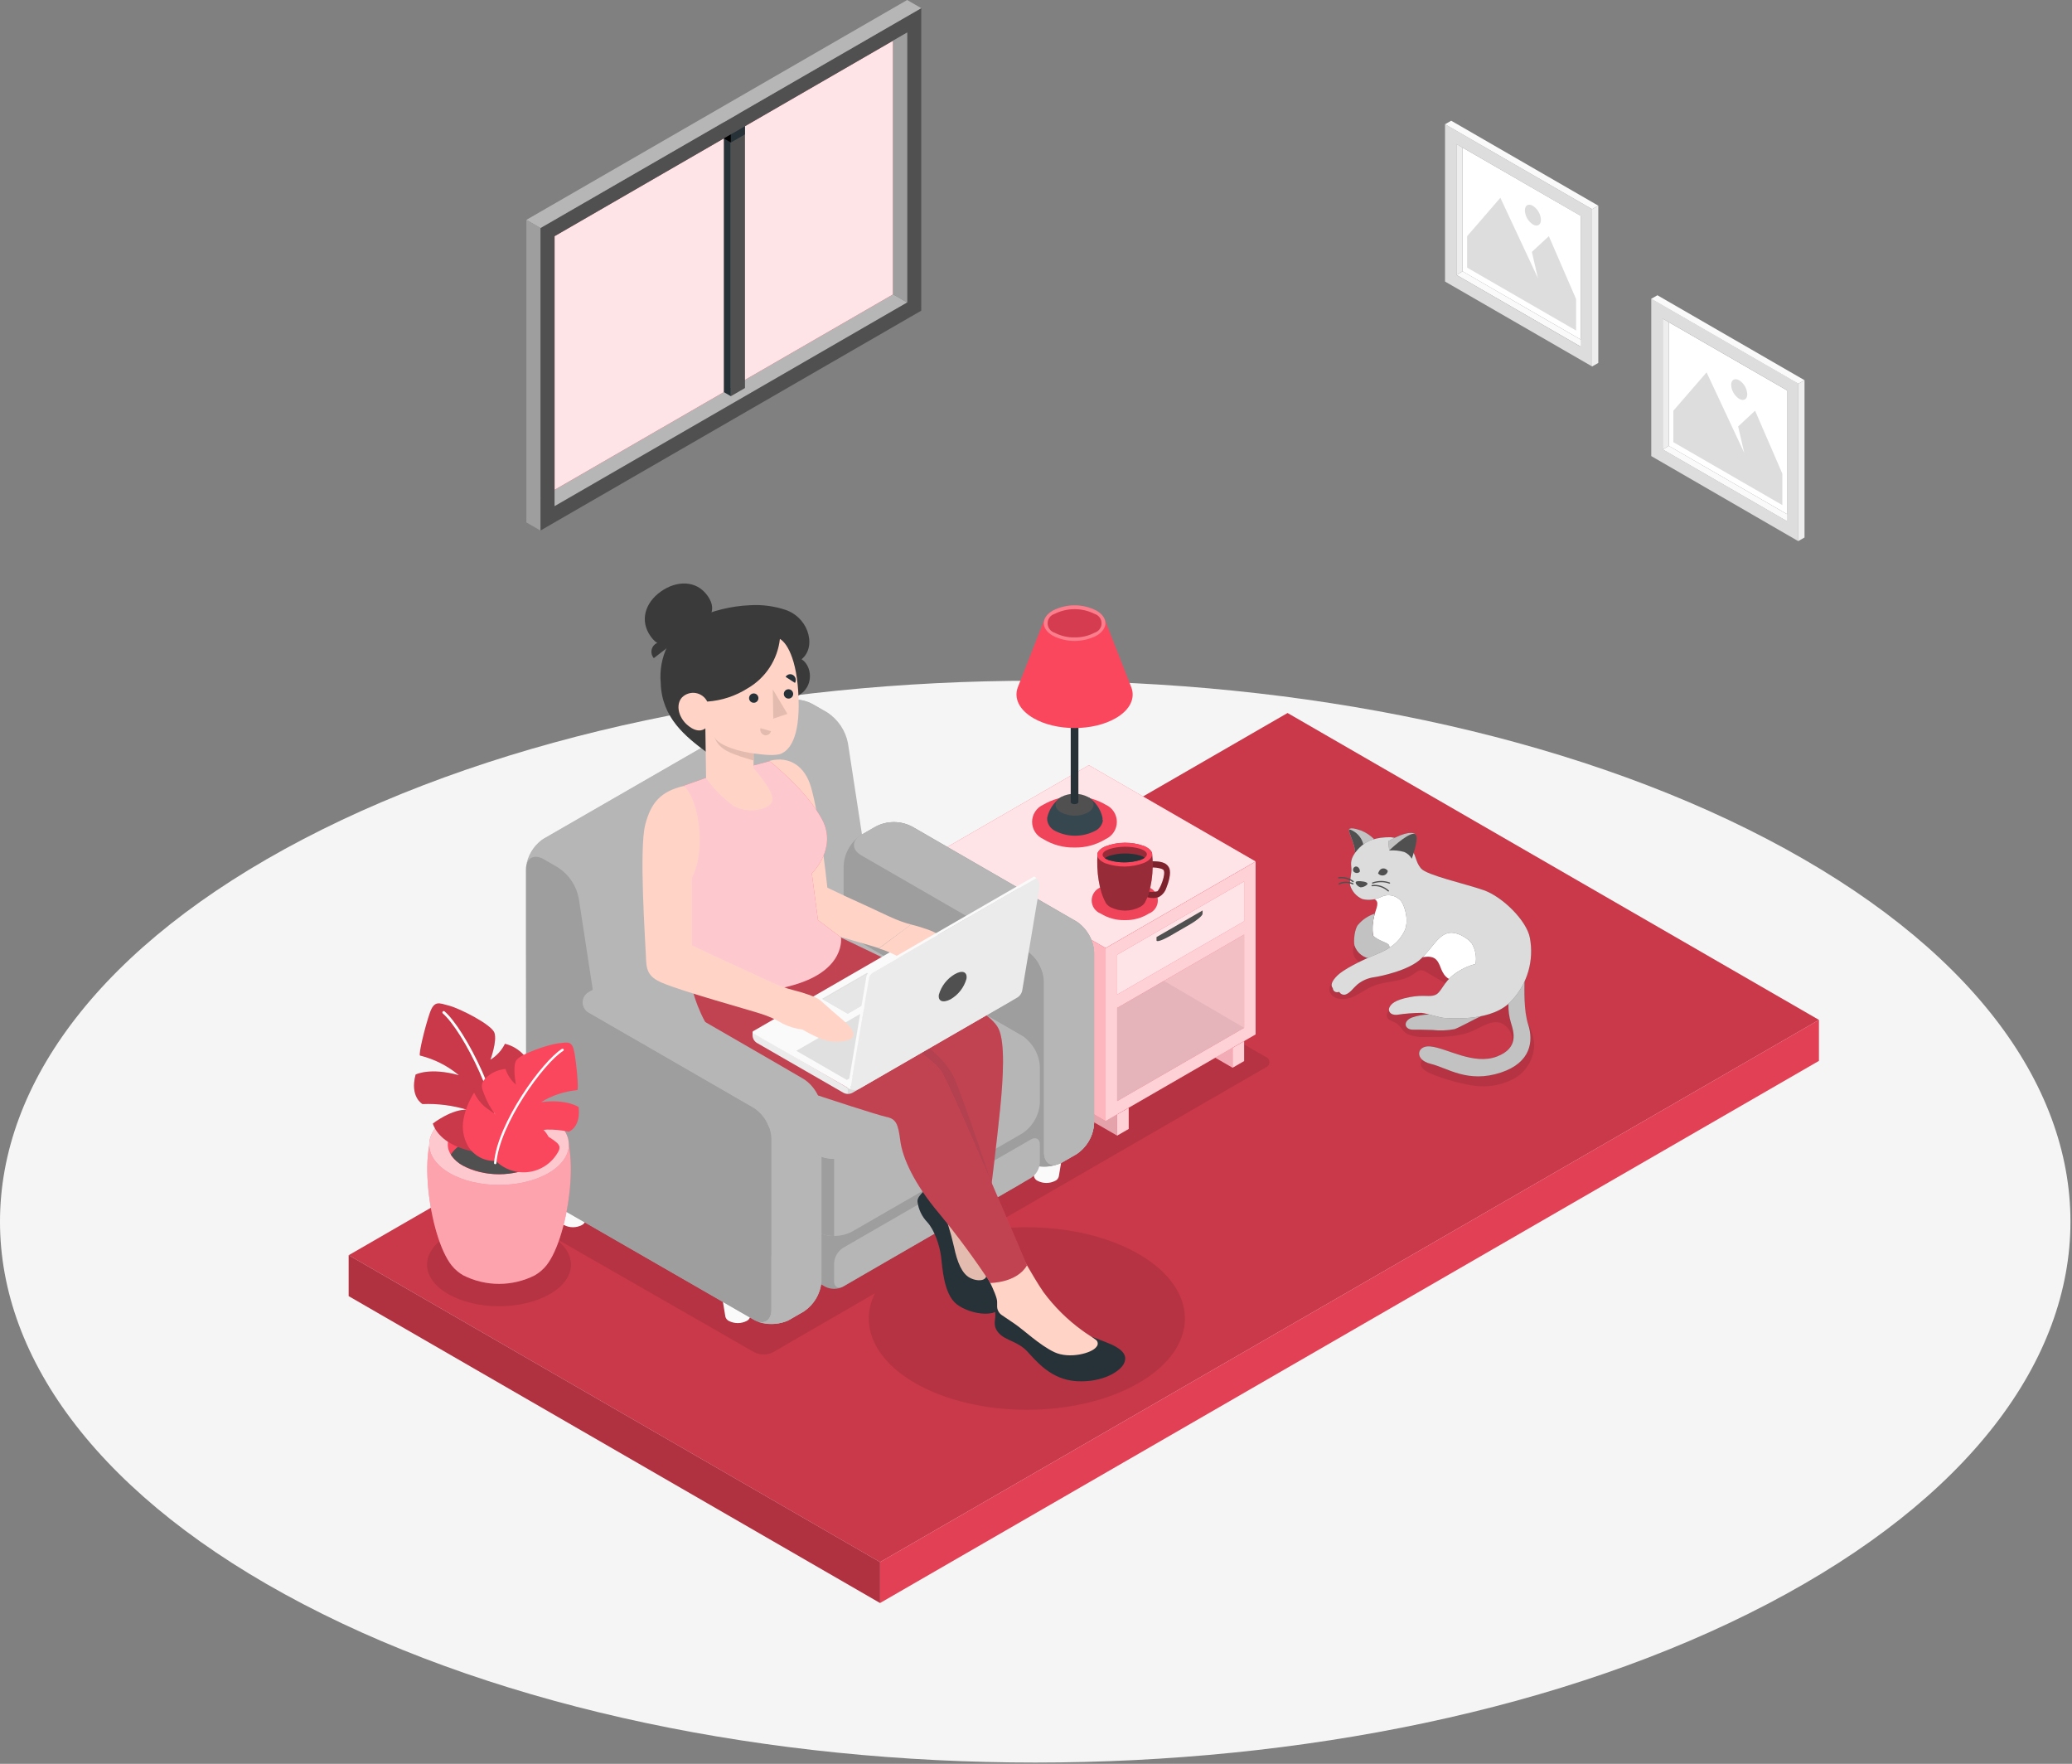 <svg width="618" height="526" viewBox="0 0 618 526" fill="none" xmlns="http://www.w3.org/2000/svg">
<rect x="0" y="0" width="618" height="526" fill="#808080" stroke="none"/>
<path d="M90.435 478.366C211.022 541.358 406.518 541.358 527.106 478.366C647.693 415.373 647.679 313.236 527.106 250.244C406.533 187.252 211.022 187.252 90.435 250.244C-30.152 313.236 -30.138 415.417 90.435 478.366Z" fill="#F5F5F5"/>
<path d="M542.52 304.147L262.492 465.829L104.014 374.315L384.027 212.632L542.52 304.147Z" fill="#FB475D"/>
<path opacity="0.2" d="M542.52 304.147L262.493 465.829L104 374.329L104.014 374.315L384.027 212.632L542.52 304.147Z" fill="black"/>
<path d="M262.493 478.027V465.829L542.52 304.146V316.359L262.493 478.027Z" fill="#FB475D"/>
<path opacity="0.1" d="M262.493 478.027V465.829L542.52 304.146V316.359L262.493 478.027Z" fill="black"/>
<path d="M262.493 465.829V478.027L104 386.513V374.314L262.493 465.829Z" fill="#FB475D"/>
<path opacity="0.3" d="M262.493 465.829V478.027L104 386.513V374.314L262.493 465.829Z" fill="black"/>
<path opacity="0.1" d="M133.671 368.383C125.278 373.223 125.278 381.057 133.671 385.897C142.064 390.737 155.633 390.737 164.013 385.897C172.392 381.057 172.406 373.223 164.013 368.383C155.619 363.543 142.05 363.543 133.671 368.383Z" fill="black"/>
<path opacity="0.1" d="M404.424 286.003C404.969 286.604 405.823 287.066 405.935 287.877C405.927 288.146 405.862 288.41 405.744 288.652C405.626 288.893 405.457 289.106 405.249 289.276C403.85 290.675 401.654 290.815 399.793 291.459C397.933 292.102 396.017 293.865 396.604 295.753C396.79 296.225 397.085 296.647 397.464 296.985C397.843 297.323 398.296 297.567 398.786 297.698C400.728 298.157 402.773 297.836 404.48 296.802C406.228 295.907 407.823 294.704 409.656 294.005C413.502 292.424 418.147 292.941 421.532 290.521C422.315 289.962 423.127 289.22 424.078 289.332C424.524 289.41 424.948 289.582 425.323 289.836L431.842 293.655C431.787 294.718 431.43 295.743 430.813 296.61C430.196 297.477 429.345 298.151 428.359 298.551C426.362 299.317 424.227 299.655 422.092 299.544C419.965 299.44 417.836 299.7 415.797 300.313C415.299 300.438 414.841 300.688 414.469 301.041C414.096 301.394 413.821 301.837 413.67 302.328C413.363 303.993 414.789 304.342 416.02 304.888C417.797 305.671 418.175 307.686 420.035 308.497C421.661 309.085 423.387 309.342 425.113 309.252C429.995 309.252 435.073 309.336 439.522 307.308C442.082 306.133 444.725 304.258 447.453 305C448.769 305.488 449.847 306.462 450.464 307.723C451.081 308.983 451.19 310.432 450.769 311.77C450.284 313.089 449.473 314.263 448.411 315.183C447.349 316.102 446.071 316.738 444.697 317.03C441.938 317.583 439.088 317.482 436.374 316.736C433.669 316.002 430.928 315.404 428.163 314.946C426.428 314.736 424.134 315.142 423.826 316.862C423.518 318.583 425.519 319.73 427.17 320.317C431.042 321.886 435.077 323.022 439.2 323.703C443.348 324.384 447.605 323.712 451.342 321.786C453.189 320.797 454.741 319.337 455.84 317.552C456.938 315.768 457.544 313.725 457.595 311.63C457.497 307.434 454.797 303.797 453.51 299.768C452.028 294.886 452.825 289.458 450.866 284.758C448.53 279.162 442.739 275.749 436.878 274.113C428.759 271.915 420.151 272.376 412.313 275.427C408.788 276.826 405.823 278.071 404.102 281.68C403.697 282.344 403.511 283.118 403.569 283.893C403.626 284.669 403.925 285.406 404.424 286.003Z" fill="black"/>
<path opacity="0.1" d="M377.495 315.17L289.814 264.81C288.963 264.382 288.021 264.166 287.069 264.18C286.116 264.195 285.181 264.44 284.344 264.894L142.694 352.842C142.364 352.966 142.08 353.188 141.88 353.478C141.68 353.768 141.572 354.112 141.572 354.464C141.572 354.817 141.68 355.161 141.88 355.451C142.08 355.74 142.364 355.962 142.694 356.087L225.004 403.271C225.858 403.703 226.802 403.927 227.76 403.927C228.717 403.927 229.661 403.703 230.515 403.271L260.955 385.673C256.395 394.864 260.381 405.188 272.929 412.434C291.339 423.065 321.191 423.065 339.6 412.434C358.009 401.802 358.009 384.568 339.6 373.951C327.01 366.69 309.132 364.396 293.185 367.04L377.467 318.345C377.799 318.235 378.088 318.023 378.294 317.74C378.5 317.457 378.612 317.117 378.615 316.767C378.618 316.418 378.512 316.076 378.311 315.789C378.111 315.503 377.825 315.286 377.495 315.17Z" fill="black"/>
<path d="M367.633 318.401L360.765 314.428L367.633 312.442V318.401Z" fill="#FB475D"/>
<path opacity="0.6" d="M367.633 318.401L360.765 314.428L367.633 312.442V318.401Z" fill="white"/>
<path opacity="0.05" d="M367.633 318.401L360.765 314.428L367.633 312.442V318.401Z" fill="black"/>
<path d="M367.633 318.401L371.074 316.415V310.456L367.633 312.442V318.401Z" fill="#FB475D"/>
<path opacity="0.75" d="M367.633 318.401L371.074 316.415V310.456L367.633 312.442V318.401Z" fill="white"/>
<path d="M333.207 332.32V338.643L283.477 309.952V303.629L333.207 332.32Z" fill="#FB475D"/>
<path opacity="0.6" d="M333.207 332.32V338.643L283.477 309.952V303.629L333.207 332.32Z" fill="white"/>
<path opacity="0.1" d="M333.207 332.32V338.643L283.477 309.952V303.629L333.207 332.32Z" fill="black"/>
<path d="M333.206 338.643L336.647 336.656V330.333L333.206 332.32V338.643Z" fill="#FB475D"/>
<path opacity="0.75" d="M333.206 338.643L336.647 336.656V330.333L333.206 332.32V338.643Z" fill="white"/>
<path d="M280.035 254.025L329.765 282.716V334.306L280.035 305.601V254.025Z" fill="#FB475D"/>
<path opacity="0.6" d="M280.035 254.025L329.765 282.716V334.306L280.035 305.601V254.025Z" fill="white"/>
<path d="M329.766 282.716L374.502 256.893V308.469L329.766 334.306V282.716Z" fill="#FB475D"/>
<path opacity="0.75" d="M329.766 282.716L374.502 256.893V308.469L329.766 334.306V282.716Z" fill="white"/>
<path d="M374.501 256.892L324.771 228.188L280.035 254.025L329.765 282.716L374.501 256.892Z" fill="#FB475D"/>
<path opacity="0.85" d="M374.501 256.892L324.771 228.188L280.035 254.025L329.765 282.716L374.501 256.892Z" fill="white"/>
<path d="M333.206 300.58L371.074 278.715V306.497L333.206 328.348V300.58Z" fill="#FB475D"/>
<path opacity="0.7" d="M333.206 300.58L371.074 278.715V306.497L333.206 328.348V300.58Z" fill="white"/>
<path opacity="0.1" d="M371.074 306.497L347.181 292.508L333.206 300.579V328.347L371.074 306.497Z" fill="black"/>
<path opacity="0.05" d="M371.074 306.497L347.182 292.508L371.074 278.715V306.497Z" fill="black"/>
<path d="M333.206 284.702L371.074 262.838V274.742L333.206 296.607V284.702Z" fill="#FB475D"/>
<path opacity="0.85" d="M333.206 284.702L371.074 262.838V274.742L333.206 296.607V284.702Z" fill="white"/>
<path d="M344.943 280.436C344.943 280.982 346.58 280.436 348.608 279.317L355.015 275.61C357.044 274.435 358.68 273.05 358.68 272.49V271.511L344.943 279.443V280.436Z" fill="#505050"/>
<path d="M320.476 252.738C317.181 252.809 313.935 251.925 311.132 250.192C310.151 249.748 309.319 249.032 308.735 248.127C308.151 247.223 307.841 246.169 307.841 245.093C307.841 244.016 308.151 242.963 308.735 242.058C309.319 241.154 310.151 240.437 311.132 239.994C313.964 238.327 317.19 237.448 320.476 237.448C323.762 237.448 326.989 238.327 329.821 239.994C330.802 240.437 331.634 241.154 332.218 242.058C332.801 242.963 333.112 244.016 333.112 245.093C333.112 246.169 332.801 247.223 332.218 248.127C331.634 249.032 330.802 249.748 329.821 250.192C327.016 251.923 323.771 252.807 320.476 252.738Z" fill="#FB475D"/>
<path opacity="0.05" d="M320.476 252.738C317.181 252.809 313.935 251.925 311.132 250.192C310.151 249.748 309.319 249.032 308.735 248.127C308.151 247.223 307.841 246.169 307.841 245.093C307.841 244.016 308.151 242.963 308.735 242.058C309.319 241.154 310.151 240.437 311.132 239.994C313.964 238.327 317.19 237.448 320.476 237.448C323.762 237.448 326.989 238.327 329.821 239.994C330.802 240.437 331.634 241.154 332.218 242.058C332.801 242.963 333.112 244.016 333.112 245.093C333.112 246.169 332.801 247.223 332.218 248.127C331.634 249.032 330.802 249.748 329.821 250.192C327.016 251.923 323.771 252.807 320.476 252.738Z" fill="black"/>
<path d="M335.474 274.393C332.943 274.446 330.45 273.766 328.297 272.434C327.506 272.13 326.825 271.593 326.345 270.893C325.864 270.194 325.607 269.366 325.607 268.518C325.607 267.669 325.864 266.841 326.345 266.142C326.825 265.443 327.506 264.905 328.297 264.601C330.472 263.319 332.95 262.643 335.474 262.643C337.998 262.643 340.476 263.319 342.65 264.601C343.442 264.905 344.122 265.443 344.603 266.142C345.083 266.841 345.34 267.669 345.34 268.518C345.34 269.366 345.083 270.194 344.603 270.893C344.122 271.593 343.442 272.13 342.65 272.434C340.498 273.77 338.005 274.45 335.474 274.393Z" fill="#FB475D"/>
<path opacity="0.05" d="M335.474 274.393C332.943 274.446 330.45 273.766 328.297 272.434C327.506 272.13 326.825 271.593 326.345 270.893C325.864 270.194 325.607 269.366 325.607 268.518C325.607 267.669 325.864 266.841 326.345 266.142C326.825 265.443 327.506 264.905 328.297 264.601C330.472 263.319 332.95 262.643 335.474 262.643C337.998 262.643 340.476 263.319 342.65 264.601C343.442 264.905 344.122 265.443 344.603 266.142C345.083 266.841 345.34 267.669 345.34 268.518C345.34 269.366 345.083 270.194 344.603 270.893C344.122 271.593 343.442 272.13 342.65 272.434C340.498 273.77 338.005 274.45 335.474 274.393Z" fill="black"/>
<path d="M328.827 244.484C328.854 244.261 328.854 244.036 328.827 243.813C328.283 241.371 326.84 239.224 324.784 237.798H316.391C314.336 239.224 312.893 241.371 312.348 243.813C312.321 244.036 312.321 244.261 312.348 244.484V244.596C312.457 245.29 312.734 245.946 313.157 246.507C313.579 247.068 314.132 247.517 314.768 247.814C316.594 248.738 318.611 249.22 320.658 249.22C322.704 249.22 324.721 248.738 326.547 247.814C327.188 247.523 327.745 247.076 328.168 246.514C328.591 245.952 328.866 245.293 328.967 244.596C328.925 244.554 328.878 244.516 328.827 244.484Z" fill="#37474F"/>
<path d="M316.503 237.658C314.293 238.945 314.293 241.016 316.503 242.289C317.743 242.917 319.114 243.244 320.504 243.244C321.894 243.244 323.265 242.917 324.505 242.289C326.715 241.016 326.715 238.945 324.505 237.658C323.265 237.03 321.894 236.703 320.504 236.703C319.114 236.703 317.743 237.03 316.503 237.658Z" fill="#505050"/>
<path d="M321.665 209.513H319.357V239.085C319.348 239.197 319.375 239.308 319.432 239.403C319.49 239.499 319.576 239.573 319.679 239.617C319.929 239.748 320.208 239.817 320.49 239.817C320.773 239.817 321.051 239.748 321.302 239.617C321.407 239.576 321.496 239.502 321.556 239.406C321.617 239.311 321.645 239.198 321.637 239.085L321.665 209.513Z" fill="#263238"/>
<path d="M337.473 205.079L329.485 184.683H311.524L303.536 205.065C302.403 208.254 303.97 211.695 308.25 214.171C315.021 218.088 326.002 218.088 332.773 214.171C337.053 211.709 338.62 208.268 337.473 205.079Z" fill="#FB475D"/>
<path d="M314.014 189.579C316.027 190.6 318.254 191.132 320.512 191.132C322.769 191.132 324.996 190.6 327.009 189.579C330.604 187.508 330.604 184.151 327.009 182.081C324.997 181.053 322.771 180.517 320.512 180.517C318.252 180.517 316.026 181.053 314.014 182.081C310.419 184.151 310.419 187.48 314.014 189.579Z" fill="#FB475D"/>
<path opacity="0.3" d="M314.014 189.579C316.027 190.6 318.254 191.132 320.512 191.132C322.769 191.132 324.996 190.6 327.009 189.579C330.604 187.508 330.604 184.151 327.009 182.081C324.997 181.053 322.771 180.517 320.512 180.517C318.252 180.517 316.026 181.053 314.014 182.081C310.419 184.151 310.419 187.48 314.014 189.579Z" fill="white"/>
<path d="M320.505 190.068C318.431 190.12 316.38 189.638 314.546 188.67C313.945 188.487 313.42 188.117 313.046 187.613C312.672 187.11 312.471 186.499 312.471 185.872C312.471 185.245 312.672 184.634 313.046 184.13C313.42 183.626 313.945 183.256 314.546 183.074C316.397 182.145 318.44 181.661 320.512 181.661C322.583 181.661 324.626 182.145 326.478 183.074C327.078 183.256 327.604 183.626 327.978 184.13C328.351 184.634 328.553 185.245 328.553 185.872C328.553 186.499 328.351 187.11 327.978 187.613C327.604 188.117 327.078 188.487 326.478 188.67C324.639 189.638 322.583 190.12 320.505 190.068Z" fill="#FB475D"/>
<path opacity="0.15" d="M320.505 190.068C318.431 190.12 316.38 189.638 314.546 188.67C313.945 188.487 313.42 188.117 313.046 187.613C312.672 187.11 312.471 186.499 312.471 185.872C312.471 185.245 312.672 184.634 313.046 184.13C313.42 183.626 313.945 183.256 314.546 183.074C316.397 182.145 318.44 181.661 320.512 181.661C322.583 181.661 324.626 182.145 326.478 183.074C327.078 183.256 327.604 183.626 327.978 184.13C328.351 184.634 328.553 185.245 328.553 185.872C328.553 186.499 328.351 187.11 327.978 187.613C327.604 188.117 327.078 188.487 326.478 188.67C324.639 189.638 322.583 190.12 320.505 190.068Z" fill="black"/>
<path d="M343.627 267.79C344.292 267.832 344.959 267.737 345.586 267.51C346.693 266.918 347.523 265.913 347.894 264.713C348.467 263.314 349.391 260.418 348.733 258.893C347.908 256.963 345.572 256.893 344.019 256.837H343.473L343.389 258.683C343.571 258.683 343.865 258.683 344.075 258.683C344.942 258.683 346.873 259.019 347.083 259.509C347.81 260.712 345.949 265.314 345.152 265.818C344.16 266.024 343.136 266.024 342.144 265.818L341.543 267.356C342.212 267.604 342.915 267.751 343.627 267.79Z" fill="#FB475D"/>
<path opacity="0.5" d="M343.627 267.79C344.292 267.832 344.959 267.737 345.586 267.51C346.693 266.918 347.523 265.913 347.894 264.713C348.467 263.314 349.391 260.418 348.733 258.893C347.908 256.963 345.572 256.893 344.019 256.837H343.473L343.389 258.683C343.571 258.683 343.865 258.683 344.075 258.683C344.942 258.683 346.873 259.019 347.083 259.509C347.81 260.712 345.949 265.314 345.152 265.818C344.16 266.024 343.136 266.024 342.144 265.818L341.543 267.356C342.212 267.604 342.915 267.751 343.627 267.79Z" fill="black"/>
<path d="M327.318 254.626C327.5 253.843 328.269 253.06 329.654 252.444C333.382 251.023 337.496 250.983 341.251 252.332C342.649 252.92 343.433 253.731 343.629 254.459C344.23 259.62 343.377 265.65 341.558 268.979V269.049C341.192 269.64 340.676 270.122 340.061 270.448C338.707 271.159 337.203 271.539 335.674 271.556C334.144 271.573 332.632 271.227 331.263 270.546C330.636 270.227 330.109 269.743 329.738 269.147V269.077C327.863 265.775 326.94 259.774 327.36 254.598L327.318 254.626Z" fill="#FB475D"/>
<path opacity="0.4" d="M327.318 254.626C327.5 253.843 328.269 253.06 329.654 252.444C333.382 251.023 337.496 250.983 341.251 252.332C342.649 252.92 343.433 253.731 343.629 254.459C344.23 259.62 343.377 265.65 341.558 268.979V269.049C341.192 269.64 340.676 270.122 340.061 270.448C338.707 271.159 337.203 271.539 335.674 271.556C334.144 271.573 332.632 271.227 331.263 270.546C330.636 270.227 330.109 269.743 329.738 269.147V269.077C327.863 265.775 326.94 259.774 327.36 254.598L327.318 254.626Z" fill="black"/>
<path d="M329.653 252.388C326.464 253.787 326.492 256.068 329.653 257.424C333.408 258.773 337.522 258.734 341.25 257.313C344.439 255.914 344.411 253.634 341.25 252.277C337.495 250.928 333.381 250.967 329.653 252.388Z" fill="#FB475D"/>
<path opacity="0.4" d="M330.787 253.228C328.213 254.165 328.227 255.634 330.787 256.515C333.849 257.393 337.101 257.358 340.145 256.417C342.719 255.48 342.705 254.011 340.145 253.13C337.083 252.25 333.83 252.284 330.787 253.228Z" fill="black"/>
<path d="M330.801 255.242C330.341 255.401 329.908 255.628 329.514 255.913C329.915 256.183 330.353 256.395 330.815 256.543C333.877 257.42 337.129 257.386 340.173 256.445C340.633 256.292 341.067 256.071 341.46 255.787C341.064 255.504 340.625 255.286 340.159 255.144C337.096 254.266 333.844 254.3 330.801 255.242Z" fill="#263238"/>
<path d="M225.535 381.924H214.582L216.345 392.612C216.412 392.896 216.543 393.162 216.727 393.39C216.911 393.617 217.144 393.801 217.408 393.927C218.228 394.341 219.133 394.557 220.052 394.557C220.97 394.557 221.876 394.341 222.696 393.927C222.96 393.801 223.192 393.617 223.376 393.39C223.56 393.162 223.691 392.896 223.759 392.612L225.535 381.924Z" fill="#FAFAFA"/>
<path d="M176.379 353.346H165.439L167.188 364.019C167.254 364.305 167.384 364.571 167.568 364.799C167.752 365.027 167.986 365.21 168.251 365.334C169.069 365.755 169.975 365.975 170.895 365.975C171.815 365.975 172.721 365.755 173.539 365.334C173.804 365.21 174.038 365.027 174.222 364.799C174.406 364.571 174.536 364.305 174.602 364.019L176.379 353.346Z" fill="#FAFAFA"/>
<path d="M317.596 340.141H306.643L308.391 350.814C308.457 351.1 308.587 351.366 308.771 351.594C308.955 351.822 309.189 352.005 309.454 352.129C310.272 352.55 311.179 352.769 312.098 352.769C313.018 352.769 313.924 352.55 314.742 352.129C315.009 352.008 315.245 351.825 315.429 351.597C315.614 351.369 315.742 351.101 315.805 350.814L317.596 340.141Z" fill="#FAFAFA"/>
<path d="M261.905 307.784H250.952L252.701 318.458C252.77 318.743 252.901 319.01 253.085 319.24C253.269 319.469 253.5 319.656 253.764 319.787C254.586 320.2 255.494 320.415 256.415 320.415C257.335 320.415 258.243 320.2 259.066 319.787C259.329 319.656 259.561 319.469 259.744 319.24C259.928 319.01 260.059 318.743 260.129 318.458L261.905 307.784Z" fill="#FAFAFA"/>
<path d="M326.325 284.004V334.993C326.221 336.834 325.687 338.626 324.766 340.224C323.846 341.822 322.564 343.183 321.023 344.197L316.687 346.687H316.617C314.562 347.696 312.259 348.09 309.986 347.821L245.008 382.205C244.849 383.975 244.295 385.686 243.387 387.214C242.479 388.741 241.241 390.046 239.762 391.032L235.454 393.522L235.048 393.732L234.824 393.844C232.206 394.927 229.291 395.061 226.585 394.221C226.269 394.128 225.96 394.011 225.662 393.872H225.508L224.892 393.55L162.363 357.543C160.817 356.536 159.53 355.18 158.606 353.583C157.682 351.986 157.148 350.194 157.047 348.352L156.963 283.794V259.3C157.068 257.458 157.603 255.668 158.526 254.071C159.45 252.475 160.735 251.118 162.279 250.109L232.222 209.807C233.816 209.006 235.581 208.603 237.365 208.635C239.149 208.667 240.898 209.131 242.462 209.989L246.785 212.479C248.365 213.514 249.722 214.856 250.775 216.425C251.827 217.994 252.554 219.759 252.912 221.614L257.108 248.948L260.955 246.724C262.711 245.707 264.704 245.171 266.733 245.171C268.762 245.171 270.755 245.707 272.51 246.724L321.191 274.827C322.699 275.854 323.948 277.218 324.839 278.811C325.73 280.403 326.239 282.181 326.325 284.004Z" fill="#B6B6B6"/>
<path d="M246.644 212.479L242.321 209.989C240.758 209.128 239.008 208.661 237.224 208.63C235.439 208.598 233.674 209.002 232.081 209.807L162.137 250.109C161.83 250.291 161.494 250.529 161.592 250.459C159.035 252.381 157.345 255.238 156.892 258.404C157.283 255.705 159.494 254.725 162.137 256.236L166.46 258.74C168.105 259.575 169.924 260.009 171.769 260.009C173.613 260.009 175.432 259.575 177.077 258.74L246.63 218.606C249.553 216.858 249.553 214.172 246.644 212.479Z" fill="#B6B6B6"/>
<path d="M326.325 284.003V334.992C326.221 336.833 325.687 338.625 324.766 340.223C323.846 341.822 322.564 343.182 321.023 344.197L316.687 346.687H316.617C314.699 347.656 312.546 348.063 310.406 347.862C308.889 347.774 307.41 347.359 306.069 346.645L256.941 318.261C255.396 317.254 254.109 315.897 253.186 314.301C252.262 312.704 251.728 310.912 251.625 309.071V258.138C251.725 256.295 252.259 254.503 253.183 252.906C254.106 251.309 255.394 249.953 256.941 248.947L260.788 246.723C262.543 245.706 264.536 245.17 266.565 245.17C268.594 245.17 270.587 245.706 272.342 246.723L321.023 274.826C322.563 275.835 323.844 277.191 324.765 278.785C325.685 280.378 326.22 282.165 326.325 284.003Z" fill="#9E9E9E"/>
<path d="M260.745 246.723L256.884 248.947C253.975 250.626 253.975 253.382 256.884 255.074L306.069 283.443C307.614 284.454 308.901 285.813 309.824 287.412C310.747 289.011 311.282 290.805 311.385 292.648V343.637C311.385 347.008 313.777 348.379 316.686 346.701L321.009 344.211C322.553 343.199 323.838 341.839 324.761 340.24C325.684 338.642 326.22 336.849 326.325 335.006V284.003C326.222 282.161 325.687 280.37 324.764 278.773C323.84 277.176 322.554 275.82 321.009 274.812L272.342 246.709C270.58 245.686 268.579 245.149 266.542 245.151C264.505 245.154 262.505 245.696 260.745 246.723Z" fill="#B6B6B6"/>
<path d="M311.384 292.648V343.637C311.384 347.009 313.776 348.38 316.686 346.701L321.008 344.211C322.552 343.199 323.838 341.839 324.761 340.241C325.684 338.642 326.219 336.849 326.324 335.006V284.003C326.258 282.154 325.718 280.353 324.757 278.771L309.817 287.403C310.78 288.988 311.32 290.794 311.384 292.648Z" fill="#B6B6B6"/>
<path d="M309.174 347.918C308.668 348.98 308.013 349.965 307.23 350.842C305.725 352.221 304.046 353.397 302.236 354.339C283.575 365.124 270.062 372.86 251.429 383.716C250.606 384.129 249.698 384.344 248.778 384.344C247.857 384.344 246.949 384.129 246.127 383.716L228.865 373.742L194.326 353.738C192.721 352.892 191.377 351.625 190.44 350.072C189.502 348.519 189.007 346.739 189.007 344.925C189.007 343.111 189.502 341.331 190.44 339.778C191.377 338.225 192.721 336.957 194.326 336.112L213.911 324.795L228.865 316.178L245.092 306.819C246.739 305.991 248.557 305.56 250.4 305.56C252.244 305.56 254.062 305.991 255.709 306.819L304.852 335.202C306.364 336.153 307.632 337.446 308.553 338.977C309.474 340.508 310.022 342.234 310.153 344.015C310.114 345.372 309.78 346.704 309.174 347.918Z" fill="#9E9E9E"/>
<path d="M251.428 372.133L307.495 339.777C308.964 338.937 310.153 339.623 310.153 341.315V346.687C310.102 347.609 309.835 348.506 309.373 349.305C308.911 350.105 308.268 350.784 307.495 351.289L251.428 383.631C250.029 384.471 248.771 383.785 248.771 382.093V376.721C248.822 375.801 249.089 374.906 249.551 374.109C250.013 373.312 250.656 372.635 251.428 372.133Z" fill="#B6B6B6"/>
<path d="M245.092 280.534L194.326 309.812C192.78 310.818 191.492 312.174 190.568 313.771C189.645 315.368 189.111 317.161 189.011 319.003V329.746C189.111 331.589 189.645 333.381 190.568 334.978C191.492 336.575 192.78 337.931 194.326 338.937L243.469 367.306C245.114 368.141 246.933 368.576 248.778 368.576C250.623 368.576 252.441 368.141 254.087 367.306L304.852 338.028C306.395 337.02 307.679 335.662 308.6 334.066C309.522 332.469 310.054 330.678 310.154 328.837V318.094C310.054 316.253 309.522 314.462 308.6 312.865C307.679 311.268 306.395 309.911 304.852 308.903L255.709 280.534C254.064 279.699 252.245 279.265 250.4 279.265C248.556 279.265 246.737 279.699 245.092 280.534Z" fill="#B6B6B6"/>
<path d="M248.785 345.554V368.565C246.933 368.605 245.102 368.166 243.469 367.292L194.326 338.937C192.78 337.932 191.492 336.575 190.568 334.978C189.645 333.381 189.111 331.589 189.011 329.747V318.975C189.111 317.242 189.59 315.552 190.414 314.025C191.238 312.497 192.387 311.169 193.781 310.134C191.403 311.827 191.585 314.331 194.326 315.912L243.469 344.281C245.102 345.155 246.933 345.593 248.785 345.554Z" fill="#9E9E9E"/>
<path d="M254.086 344.309L304.852 315.03C307.775 313.338 307.775 310.596 304.852 308.903L255.709 280.534C254.064 279.699 252.245 279.265 250.4 279.265C248.556 279.265 246.737 279.699 245.092 280.534L194.326 309.812C191.389 311.505 191.389 314.247 194.326 315.939L243.469 344.309C245.114 345.143 246.933 345.578 248.778 345.578C250.622 345.578 252.441 345.143 254.086 344.309Z" fill="#B6B6B6"/>
<path d="M275.293 355.458C274.482 356.311 273.545 357.291 273.657 358.368C273.949 360.649 274.964 362.776 276.552 364.439C278.79 366.873 280.259 371.503 280.679 374.637C281.099 377.77 281.378 385.828 285.365 388.947C289.352 392.067 299.018 393.689 299.018 387.842C299.018 381.995 287.478 359.543 287.478 359.543L275.293 355.458Z" fill="#263238"/>
<path d="M280.638 359.221C282.266 363.309 283.571 367.518 284.541 371.811C285.534 376.511 286.919 379.812 289.311 381.071C291.703 382.33 295.27 382.106 293.927 378.917C292.584 375.727 287.478 359.542 287.478 359.542L280.638 359.221Z" fill="url(#paint0_linear)"/>
<path d="M250.757 279.583C250.757 279.583 268.746 288.06 277.993 293.026C287.239 297.992 296.024 302.818 297.857 306.833C299.801 311.03 299.256 321.13 298.29 330.824C297.325 340.518 295.157 357.906 295.157 357.906L268.089 317.339L240.895 299.391L250.757 279.583Z" fill="#FB475D"/>
<path opacity="0.3" d="M250.757 279.583C250.757 279.583 268.746 288.06 277.993 293.026C287.239 297.992 296.024 302.818 297.857 306.833C299.801 311.03 299.256 321.13 298.29 330.824C297.325 340.518 295.157 357.906 295.157 357.906L268.089 317.339L240.895 299.391L250.757 279.583Z" fill="#3A3A3A"/>
<path opacity="0.1" d="M284.861 322.025C282.189 315.814 276.356 311.673 270.872 308.302C266.536 305.616 255.722 299.321 251.47 296.859C252.323 294.734 252.796 292.475 252.869 290.187C252.869 290.187 251.554 293.236 249.973 296.006L248.84 297.866L276.705 318.654L295.772 352.828C295.772 352.828 287.533 328.236 284.861 322.025Z" fill="#3A3A3A"/>
<path d="M297.465 388.275C296.682 388.793 296.794 390.737 296.878 392.15C296.962 393.563 295.927 395.424 297.983 397.62C300.039 399.816 303.578 399.998 306.376 402.992C309.174 405.985 313.51 411.483 321.232 411.888C328.954 412.294 334.27 408.909 335.305 406.461C336.34 404.013 334.759 402.096 329.542 400.124C323.946 398.04 322.435 397.41 322.435 397.41L297.465 388.275Z" fill="#263238"/>
<path d="M303.06 371.629C303.06 371.629 308.278 381.043 311.201 385.282C314.447 389.676 318.349 393.545 322.77 396.753C323.749 397.508 325.904 398.823 326.701 399.439C326.891 399.545 327.054 399.694 327.177 399.874C327.299 400.054 327.378 400.261 327.406 400.477C327.435 400.693 327.412 400.913 327.341 401.119C327.27 401.324 327.151 401.511 326.995 401.663C325.708 403.537 318.951 405.314 314.517 403.243C310.082 401.173 305.214 396.473 302.445 394.64C301.046 393.717 299.759 392.836 298.807 392.178C298.351 391.874 297.981 391.456 297.736 390.966C297.49 390.475 297.378 389.928 297.409 389.381C297.409 389.059 297.409 388.695 297.409 388.262C297.479 385.953 292.694 377.49 292.694 377.49L303.06 371.629Z" fill="url(#paint1_linear)"/>
<path d="M205.587 290.186C206.486 296.874 208.965 303.252 212.819 308.791C217.17 315.674 226.136 320.696 237.803 324.613C247.469 327.858 261.668 332.488 264.48 333.09C267.291 333.691 267.893 335.202 268.536 340.196C269.18 345.19 272.551 352.884 280.091 361.823C285.562 368.466 290.675 375.395 295.409 382.582C295.409 382.582 303.284 382.582 306.306 377.336C306.306 377.336 284.372 325.578 280.86 319.619C277.349 313.659 248.882 297.866 248.882 297.866C248.882 297.866 249.358 287.165 249.749 279.359L205.587 290.186Z" fill="#FB475D"/>
<path opacity="0.3" d="M205.587 290.186C206.486 296.874 208.965 303.252 212.819 308.791C217.17 315.674 226.136 320.696 237.803 324.613C247.469 327.858 261.668 332.488 264.48 333.09C267.291 333.691 267.893 335.202 268.536 340.196C269.18 345.19 272.551 352.884 280.091 361.823C285.562 368.466 290.675 375.395 295.409 382.582C295.409 382.582 303.284 382.582 306.306 377.336C306.306 377.336 284.372 325.578 280.86 319.619C277.349 313.659 248.882 297.866 248.882 297.866C248.882 297.866 249.358 287.165 249.749 279.359L205.587 290.186Z" fill="#3A3A3A"/>
<path d="M271.754 275.694C267.642 274.715 263.207 272.295 258.801 270.308C254.394 268.322 250.044 266.308 246.77 264.713C246.239 259.803 244.336 243.212 241.888 234.721C240.168 228.72 235.635 225.293 229.536 226.887C229.536 226.887 233.733 264.769 236.391 272.099C236.796 273.26 237.79 275.372 242.07 276.757C250.17 279.345 259.976 282.017 262.186 282.758" fill="url(#paint2_linear)"/>
<path d="M213.393 230.971L203.923 234.315C203.923 234.315 208.119 243.296 207.266 250.947C206.385 259.229 205.587 260.012 203.069 262.138C203.162 273.103 204.258 284.037 206.343 294.802C206.343 294.802 218.611 298.873 236.6 293.767C252.394 289.277 250.827 279.527 250.827 279.527L243.959 274.351L242.14 260.446C242.14 260.446 249.82 253.102 245.218 244.401C240.615 235.7 229.536 226.971 229.536 226.971L226.207 227.894L213.393 230.971Z" fill="#FB475D"/>
<path opacity="0.7" d="M213.393 230.971L203.923 234.315C203.923 234.315 208.119 243.296 207.266 250.947C206.385 259.229 205.587 260.012 203.069 262.138C203.162 273.103 204.258 284.037 206.343 294.802C206.343 294.802 218.611 298.873 236.6 293.767C252.394 289.277 250.827 279.527 250.827 279.527L243.959 274.351L242.14 260.446C242.14 260.446 249.82 253.102 245.218 244.401C240.615 235.7 229.536 226.971 229.536 226.971L226.207 227.894L213.393 230.971Z" fill="white"/>
<path d="M222.389 220.872C222 221.154 221.588 221.402 221.158 221.613C219.395 222.551 212.079 225.32 210.512 224.159C204.595 219.697 197.349 214.087 197.069 203.652C196.726 199.903 197.407 196.132 199.041 192.741C199.966 190.999 201.113 189.386 202.455 187.942C203.869 186.448 205.573 185.258 207.463 184.445C212.552 182.081 218.055 180.736 223.662 180.486C227.281 180.26 230.91 180.735 234.349 181.885C235.807 182.386 237.138 183.201 238.247 184.271C239.356 185.342 240.218 186.643 240.77 188.082C241.903 191.132 241.595 194.517 239.077 196.601C241.721 198.238 242.714 203.008 239.805 206.128C238.084 207.96 232.81 210.045 232.81 210.045C229.803 212.842 228.376 215.556 225.368 218.326C224.437 219.244 223.441 220.095 222.389 220.872Z" fill="#3A3A3A"/>
<path d="M211.057 177.689C214.4 182.375 211.057 185.704 206.357 189.048C201.657 192.391 197.418 194.475 194.075 189.789C190.731 185.103 192.396 179.759 197.082 176.416C201.769 173.072 207.714 172.933 211.057 177.689Z" fill="#3A3A3A"/>
<path d="M199.741 192.614L194.998 196.266C194.739 195.968 194.543 195.62 194.424 195.243C194.304 194.867 194.262 194.47 194.301 194.077C194.341 193.683 194.46 193.303 194.652 192.957C194.844 192.612 195.105 192.31 195.418 192.069C196.069 191.581 196.883 191.366 197.69 191.468C198.496 191.569 199.232 191.981 199.741 192.614Z" fill="#3A3A3A"/>
<path d="M232.614 190.53C235.048 191.929 238.209 197.818 238.209 210.436C238.209 221.138 234.866 223.866 233.145 224.677C231.425 225.488 228.054 225.111 224.752 224.677V229.097C224.752 229.097 230.641 235.532 230.432 238.484C230.222 241.435 222.906 242.96 218.611 240.204C215.503 237.941 212.794 235.176 210.596 232.021L210.386 217.179C210.386 217.179 208.511 219.095 205.182 216.34C202.384 214.059 201.419 210.129 203.447 207.946C203.978 207.428 204.623 207.042 205.331 206.82C206.039 206.599 206.789 206.548 207.521 206.673C208.252 206.797 208.943 207.092 209.539 207.535C210.134 207.977 210.616 208.555 210.945 209.219C215.222 208.929 219.357 207.573 222.976 205.274C225.627 203.746 227.881 201.615 229.556 199.054C231.23 196.492 232.278 193.572 232.614 190.53Z" fill="url(#paint3_linear)"/>
<path d="M226.207 208.086C226.231 208.444 226.116 208.798 225.887 209.074C225.658 209.35 225.332 209.527 224.976 209.569C224.698 209.602 224.417 209.551 224.168 209.423C223.92 209.294 223.716 209.094 223.582 208.848C223.448 208.603 223.392 208.322 223.419 208.044C223.446 207.766 223.556 207.502 223.735 207.287C223.913 207.071 224.152 206.915 224.421 206.837C224.69 206.759 224.976 206.763 225.242 206.849C225.508 206.935 225.742 207.099 225.914 207.32C226.086 207.54 226.188 207.807 226.207 208.086Z" fill="#263238"/>
<path d="M226.809 217.137L229.956 218.046C229.906 218.257 229.814 218.456 229.685 218.63C229.556 218.804 229.393 218.95 229.206 219.06C229.02 219.17 228.813 219.241 228.598 219.268C228.383 219.296 228.165 219.28 227.956 219.222C227.533 219.089 227.178 218.798 226.964 218.41C226.75 218.021 226.695 217.565 226.809 217.137Z" fill="url(#paint4_linear)"/>
<path d="M237.118 203.652L234.32 201.847C234.428 201.661 234.572 201.498 234.745 201.369C234.918 201.24 235.115 201.148 235.325 201.098C235.534 201.049 235.752 201.042 235.964 201.08C236.176 201.117 236.379 201.197 236.559 201.316C236.935 201.558 237.204 201.936 237.308 202.371C237.412 202.807 237.344 203.265 237.118 203.652Z" fill="#263238"/>
<path d="M236.573 206.827C236.601 207.188 236.488 207.545 236.259 207.824C236.029 208.103 235.701 208.282 235.342 208.324C235.065 208.357 234.784 208.306 234.536 208.178C234.288 208.05 234.084 207.85 233.95 207.606C233.817 207.361 233.759 207.081 233.785 206.803C233.812 206.526 233.92 206.262 234.098 206.046C234.275 205.831 234.513 205.673 234.78 205.594C235.048 205.515 235.333 205.517 235.599 205.601C235.865 205.685 236.1 205.847 236.274 206.065C236.447 206.284 236.551 206.549 236.573 206.827Z" fill="#263238"/>
<path d="M230.487 205.555L230.641 214.312L234.866 212.885L230.487 205.555Z" fill="url(#paint5_linear)"/>
<path d="M224.78 224.663C221.339 224.3 214.204 222.467 213.029 219.697C213.51 221.098 214.409 222.319 215.603 223.194C217.771 224.957 224.836 226.804 224.836 226.804L224.78 224.663Z" fill="url(#paint6_linear)"/>
<path d="M224.459 307.784V308.735C224.464 309.213 224.597 309.682 224.842 310.092C225.088 310.503 225.439 310.84 225.858 311.071L251.555 325.871C251.969 326.099 252.433 326.218 252.905 326.218C253.377 326.218 253.842 326.099 254.255 325.871L301.313 298.649C301.733 298.418 302.083 298.081 302.329 297.67C302.575 297.26 302.707 296.791 302.712 296.313V295.655L252.856 324.43L224.459 307.784Z" fill="#EBEBEB"/>
<path d="M302.712 295.655L274.734 279.526C274.491 279.382 274.213 279.306 273.93 279.306C273.647 279.306 273.369 279.382 273.126 279.526L224.64 307.504C224.585 307.536 224.539 307.581 224.508 307.637C224.476 307.692 224.459 307.755 224.459 307.818C224.459 307.882 224.476 307.945 224.508 308C224.539 308.055 224.585 308.101 224.64 308.133L252.856 324.416L302.712 295.655Z" fill="#FAFAFA"/>
<path d="M252.591 322.052L237.511 313.365L281.603 287.906L296.753 296.565L252.591 322.052Z" fill="#E0E0E0"/>
<path d="M245.176 297.866L245.456 298.034L252.842 302.3L265.991 294.704L266.257 294.55L258.591 290.13L245.176 297.866Z" fill="#E0E0E0"/>
<path d="M245.456 298.033L252.842 302.3L265.992 294.704L258.592 290.438L245.456 298.033Z" fill="#E6E6E6"/>
<path opacity="0.1" d="M252.855 324.43V326.221C253.345 326.232 253.828 326.112 254.254 325.871L301.313 298.649C301.732 298.418 302.082 298.081 302.328 297.67C302.574 297.26 302.706 296.791 302.711 296.313V295.655L252.855 324.43Z" fill="#3A3A3A"/>
<path d="M262.146 282.842C264.455 283.537 266.669 284.519 268.734 285.765C270.594 286.665 272.588 287.256 274.637 287.514C276.218 288.454 277.859 289.29 279.548 290.018C282.235 291.216 285.251 291.457 288.095 290.703C291.41 289.654 289.088 286.744 287.633 285.527C285.311 283.569 280.918 279.694 279.869 278.729C278.82 277.764 274.4 276.337 271.714 275.693" fill="url(#paint7_linear)"/>
<path d="M253.611 324.822C254.062 325.006 254.549 325.082 255.035 325.046C255.52 325.01 255.991 324.861 256.409 324.612L303.355 297.516C303.761 297.281 304.111 296.96 304.379 296.576C304.647 296.192 304.828 295.753 304.908 295.292L310.042 264.642C310.056 264.47 310.056 264.297 310.042 264.125C310.044 263.702 309.961 263.284 309.798 262.894C309.634 262.505 309.394 262.153 309.091 261.858L260.312 290.018C260.009 290.189 259.748 290.426 259.549 290.712C259.351 290.998 259.219 291.325 259.165 291.668L253.611 324.822Z" fill="#EBEBEB"/>
<path d="M252.855 324.43L253.163 324.612C253.307 324.694 253.456 324.764 253.611 324.822L259.206 291.669C259.261 291.325 259.392 290.998 259.591 290.712C259.789 290.426 260.05 290.189 260.353 290.018L309.118 261.859C308.93 261.66 308.713 261.49 308.475 261.355L259.556 289.598C259.258 289.775 259.001 290.014 258.803 290.299C258.605 290.584 258.471 290.908 258.409 291.249L252.855 324.43Z" fill="#FAFAFA"/>
<path d="M280.036 296.593C280.779 294.032 282.476 291.854 284.778 290.508C287.044 289.207 288.597 289.808 288.261 291.907C287.527 294.468 285.834 296.647 283.533 297.992C281.253 299.195 279.7 298.593 280.036 296.593Z" fill="#505050"/>
<path d="M226.892 302.301C223.66 301.224 204.188 295.88 197.515 293.096C192.969 291.194 192.759 288.899 192.647 284.983C192.535 281.332 190.521 253.088 192.479 245.814C194.2 239.351 197.026 236.022 203.936 234.385C208.231 237.771 210.846 253.13 206.384 261.789V281.905C206.384 281.905 215.183 286.102 223.52 289.837C227.913 291.809 232.361 294.243 236.474 295.222C239.16 295.866 243.566 297.293 244.615 298.258C245.665 299.223 250.071 303.098 252.393 305.057C253.792 306.274 256.17 309.183 252.855 310.232C250.006 310.986 246.986 310.745 244.294 309.547C242.61 308.817 240.975 307.981 239.398 307.043C237.341 306.786 235.342 306.19 233.48 305.28C231.418 304.015 229.204 303.014 226.892 302.301Z" fill="url(#paint8_linear)"/>
<path d="M230.081 390.542V339.553C229.978 337.713 229.445 335.923 228.524 334.327C227.603 332.73 226.321 331.372 224.78 330.362L175.567 301.951C175.036 301.644 174.594 301.202 174.287 300.671C173.98 300.139 173.819 299.536 173.819 298.922C173.819 298.308 173.98 297.705 174.287 297.174C174.594 296.642 175.036 296.201 175.567 295.894L176.812 295.194L172.616 267.86C172.26 266.004 171.534 264.239 170.481 262.669C169.429 261.1 168.071 259.759 166.489 258.725L162.166 256.221C159.256 254.543 156.864 255.914 156.864 259.285V283.835L156.934 348.352C157.037 350.191 157.571 351.981 158.492 353.578C159.412 355.174 160.695 356.532 162.236 357.542L224.78 393.549C227.689 395.298 230.081 393.913 230.081 390.542Z" fill="#9E9E9E"/>
<path d="M245.021 330.922V381.925C245.028 382.036 245.028 382.149 245.021 382.26C244.862 384.03 244.308 385.742 243.4 387.269C242.492 388.797 241.254 390.101 239.775 391.087L235.467 393.577L235.061 393.787L234.837 393.899L234.404 394.053C231.895 394.973 229.155 395.051 226.598 394.277C226.282 394.183 225.973 394.066 225.675 393.927C228.221 394.99 230.193 393.549 230.207 390.5V339.553C230.104 337.713 229.57 335.923 228.65 334.327C227.729 332.73 226.446 331.372 224.905 330.362L215.267 324.767L175.567 301.951C175.035 301.644 174.594 301.202 174.287 300.671C173.98 300.139 173.818 299.536 173.818 298.922C173.818 298.308 173.98 297.705 174.287 297.174C174.594 296.642 175.035 296.201 175.567 295.894L179.959 293.362C181.606 292.534 183.424 292.103 185.268 292.103C187.112 292.103 188.93 292.534 190.577 293.362L230.081 316.177L239.705 321.773C241.246 322.775 242.529 324.125 243.453 325.714C244.376 327.303 244.913 329.087 245.021 330.922Z" fill="#B6B6B6"/>
<path d="M230.081 339.553V390.542C230.081 393.591 228.095 395.032 225.549 393.969C225.847 394.109 226.156 394.225 226.472 394.319C229.029 395.093 231.769 395.015 234.278 394.095L234.711 393.941L234.935 393.829L235.341 393.619L239.65 391.129C241.128 390.144 242.367 388.839 243.274 387.311C244.182 385.784 244.736 384.072 244.895 382.302C244.902 382.191 244.902 382.079 244.895 381.967V330.922C244.826 329.075 244.292 327.276 243.343 325.69L228.57 334.363C229.506 335.937 230.026 337.723 230.081 339.553Z" fill="#B6B6B6"/>
<path d="M162.278 378.147C169.455 370.817 173.679 340.993 166.671 335.188H131.027C124.033 340.993 128.23 370.803 135.406 378.147L135.602 378.343L135.854 378.581C136.063 378.791 136.273 378.973 136.511 379.169L136.679 379.295L137.224 379.714C137.52 379.928 137.829 380.124 138.148 380.302C141.461 381.985 145.125 382.862 148.842 382.862C152.559 382.862 156.223 381.985 159.537 380.302C159.857 380.121 160.165 379.92 160.46 379.7L160.963 379.323L161.187 379.155C161.402 378.979 161.607 378.792 161.803 378.595L162.096 378.315L162.278 378.147Z" fill="#FB475D"/>
<path opacity="0.5" d="M162.278 378.147C169.455 370.817 173.679 340.993 166.671 335.188H131.027C124.033 340.993 128.23 370.803 135.406 378.147L135.602 378.343L135.854 378.581C136.063 378.791 136.273 378.973 136.511 379.169L136.679 379.295L137.224 379.714C137.52 379.928 137.829 380.124 138.148 380.302C141.461 381.985 145.125 382.862 148.842 382.862C152.559 382.862 156.223 381.985 159.537 380.302C159.857 380.121 160.165 379.92 160.46 379.7L160.963 379.323L161.187 379.155C161.402 378.979 161.607 378.792 161.803 378.595L162.096 378.315L162.278 378.147Z" fill="white"/>
<path d="M134.119 332.838C125.992 337.538 125.992 345.148 134.119 349.848C142.247 354.548 155.438 354.534 163.565 349.848C171.693 345.162 171.707 337.538 163.565 332.838C155.424 328.137 142.247 328.137 134.119 332.838Z" fill="#FB475D"/>
<path opacity="0.7" d="M134.119 332.838C125.992 337.538 125.992 345.148 134.119 349.848C142.247 354.548 155.438 354.534 163.565 349.848C171.693 345.162 171.707 337.538 163.565 332.838C155.424 328.137 142.247 328.137 134.119 332.838Z" fill="white"/>
<path d="M148.848 350.17C157.293 350.17 164.138 346.218 164.138 341.343C164.138 336.468 157.293 332.516 148.848 332.516C140.404 332.516 133.559 336.468 133.559 341.343C133.559 346.218 140.404 350.17 148.848 350.17Z" fill="#FB475D"/>
<path d="M159.663 341.021C156.311 339.324 152.606 338.44 148.85 338.44C145.093 338.44 141.388 339.324 138.036 341.021C136.589 341.803 135.359 342.933 134.455 344.308C135.359 345.679 136.59 346.804 138.036 347.581C141.386 349.285 145.091 350.173 148.85 350.173C152.608 350.173 156.313 349.285 159.663 347.581C161.106 346.8 162.336 345.676 163.244 344.308C162.337 342.936 161.107 341.807 159.663 341.021Z" fill="#505050"/>
<path d="M149.31 343.567C145.146 344.184 140.893 343.702 136.972 342.168C130.16 339.608 129.111 335.048 129.111 335.048C129.111 335.048 134.902 330.586 139.392 330.963C135.064 329.639 130.542 329.057 126.019 329.243C126.019 329.243 122.158 327.13 123.963 320.444C123.963 320.444 128.159 318.22 136.874 320.64C133.513 317.833 129.557 315.828 125.306 314.778C124.69 314.694 126.844 305.951 128.187 302.105C129.53 298.258 130.887 299.097 134.007 299.922C137.126 300.748 146.597 305.518 147.464 307.98C148.331 310.442 146.275 316.023 146.275 316.023C148.141 314.879 149.644 313.23 150.611 311.267C152.806 311.805 154.786 312.995 156.291 314.68C158.725 317.478 157.69 318.877 156.431 321.059C155.174 323.294 153.606 325.338 151.772 327.13C151.772 327.13 154.906 326.501 158.767 319.842C159.901 322.994 160.584 326.291 160.795 329.634C160.767 333.635 155.829 341.357 149.31 343.567Z" fill="#FB475D"/>
<path opacity="0.2" d="M149.31 343.567C145.146 344.184 140.893 343.702 136.972 342.168C130.16 339.608 129.111 335.048 129.111 335.048C129.111 335.048 134.902 330.586 139.392 330.963C135.064 329.639 130.542 329.057 126.019 329.243C126.019 329.243 122.158 327.13 123.963 320.444C123.963 320.444 128.159 318.22 136.874 320.64C133.513 317.833 129.557 315.828 125.306 314.778C124.69 314.694 126.844 305.951 128.187 302.105C129.53 298.258 130.887 299.097 134.007 299.922C137.126 300.748 146.597 305.518 147.464 307.98C148.331 310.442 146.275 316.023 146.275 316.023C148.141 314.879 149.644 313.23 150.611 311.267C152.806 311.805 154.786 312.995 156.291 314.68C158.725 317.478 157.69 318.877 156.431 321.059C155.174 323.294 153.606 325.338 151.772 327.13C151.772 327.13 154.906 326.501 158.767 319.842C159.901 322.994 160.584 326.291 160.795 329.634C160.767 333.635 155.829 341.357 149.31 343.567Z" fill="black"/>
<path d="M149.114 343.916C149.046 343.881 148.99 343.826 148.953 343.759C148.915 343.692 148.899 343.615 148.905 343.538C149.828 330.165 138.007 307.363 132.048 302.188C131.982 302.115 131.944 302.021 131.942 301.922C131.941 301.824 131.974 301.729 132.038 301.653C132.101 301.578 132.189 301.528 132.286 301.514C132.384 301.499 132.483 301.519 132.566 301.572C138.637 306.79 150.653 329.997 149.73 343.538C149.726 343.592 149.712 343.644 149.689 343.692C149.665 343.74 149.632 343.782 149.592 343.817C149.551 343.853 149.504 343.879 149.454 343.896C149.403 343.913 149.35 343.92 149.296 343.916C149.236 343.928 149.175 343.928 149.114 343.916Z" fill="white"/>
<path d="M148.093 346.407C149.401 347.635 150.971 348.548 152.685 349.076C154.398 349.605 156.21 349.735 157.982 349.457C159.753 349.179 161.438 348.5 162.907 347.472C164.377 346.444 165.592 345.094 166.461 343.526C166.77 343.059 166.913 342.502 166.866 341.945C166.697 341.409 166.359 340.942 165.901 340.616C163.717 338.793 161.093 337.573 158.291 337.077C159.913 337.127 161.535 337.052 163.145 336.853C165.34 336.817 167.531 337.028 169.678 337.482C169.678 337.482 173.273 336.167 172.588 330.152C172.588 330.152 169.202 327.69 161.397 328.656C164.663 326.661 168.343 325.441 172.154 325.088C172.686 325.088 171.958 317.269 171.301 313.771C170.643 310.274 169.356 310.834 166.559 311.128C163.761 311.421 154.948 314.331 153.899 316.345C152.85 318.36 153.899 323.438 153.899 323.438C152.435 322.207 151.348 320.587 150.765 318.765C148.801 318.951 146.938 319.727 145.422 320.99C142.96 323.074 143.673 324.403 144.47 326.473C145.263 328.566 146.351 330.535 147.702 332.321C147.322 331.978 146.91 331.673 146.471 331.411C145.785 330.88 145.072 330.46 144.4 329.873C143.147 328.74 142.13 327.371 141.407 325.844C139.895 328.223 138.833 330.859 138.273 333.622C137.719 336.41 138.186 339.304 139.588 341.777C140.438 343.192 141.656 344.349 143.112 345.125C144.568 345.901 146.208 346.267 147.856 346.183C147.928 346.265 148.008 346.34 148.093 346.407Z" fill="#FB475D"/>
<path d="M147.827 347.162C147.889 347.135 147.942 347.092 147.981 347.038C148.02 346.984 148.044 346.921 148.051 346.854C148.988 335.216 162.166 317.03 167.985 313.379C168.063 313.328 168.118 313.248 168.139 313.157C168.16 313.066 168.145 312.97 168.097 312.89C168.043 312.814 167.964 312.761 167.874 312.74C167.783 312.72 167.689 312.733 167.608 312.778C161.69 316.499 148.303 334.978 147.352 346.798C147.348 346.844 147.353 346.891 147.367 346.934C147.382 346.978 147.404 347.019 147.434 347.054C147.464 347.089 147.501 347.118 147.542 347.139C147.583 347.16 147.628 347.173 147.674 347.176C147.725 347.185 147.778 347.18 147.827 347.162Z" fill="white"/>
<path d="M161.196 148.505L165.407 150.925L270.574 90.213L266.364 87.779L161.196 148.505Z" fill="#B6B6B6"/>
<path d="M266.364 87.78L165.407 146.071V70.434L266.364 12.143V87.78Z" fill="#FB475D"/>
<path opacity="0.85" d="M266.364 87.78L165.407 146.071V70.434L266.364 12.143V87.78Z" fill="white"/>
<path d="M217.99 37.644V118.149L222.201 115.715V35.224L217.99 37.644Z" fill="#505050"/>
<path d="M215.893 36.427L217.991 37.644V118.149L215.893 116.932V36.427Z" fill="#263238"/>
<path d="M217.991 37.644L222.202 35.224L220.089 34.007L215.893 36.427L217.991 37.644Z" fill="#FAFAFA"/>
<path d="M274.771 2.434L161.196 67.999V158.213L274.771 92.648V2.434ZM270.574 90.214L165.407 150.981V70.433L270.574 9.694V90.214Z" fill="#505050"/>
<path d="M270.574 90.213L266.363 87.779V12.142L270.574 9.708V90.213Z" fill="#9E9E9E"/>
<path d="M274.771 2.434L270.575 0L157 65.565L161.197 67.999L274.771 2.434Z" fill="#B6B6B6"/>
<path d="M157 65.565L161.197 67.999V158.213L157 155.793V65.565Z" fill="#9E9E9E"/>
<path d="M217.99 40.078L222.187 37.644V40.078L217.99 42.498V40.078Z" fill="#263238"/>
<path d="M217.991 42.498L215.893 41.281L217.991 40.078V42.498Z" fill="black"/>
<path d="M454.698 292.48C454.698 294.942 454.419 301.279 455.818 305.588C457.384 310.414 456.671 316.849 447.704 319.828C437.8 323.13 431.687 318.43 426.721 317.241C421.755 316.052 422.524 311.645 426.637 312.065C431.561 312.526 439.521 317.73 446.501 315.058C453.048 312.54 451.523 307.798 450.698 305.126C450.109 303.255 449.844 301.296 449.914 299.335L454.698 292.48Z" fill="#505050"/>
<path opacity="0.65" d="M454.698 292.48C454.698 294.942 454.419 301.279 455.818 305.588C457.384 310.414 456.671 316.849 447.704 319.828C437.8 323.13 431.687 318.43 426.721 317.241C421.755 316.052 422.524 311.645 426.637 312.065C431.561 312.526 439.521 317.73 446.501 315.058C453.048 312.54 451.523 307.798 450.698 305.126C450.109 303.255 449.844 301.296 449.914 299.335L454.698 292.48Z" fill="white"/>
<path d="M409.851 268.098C411.669 268.895 410.452 270.798 409.851 273.162C409.012 276.435 408.648 281.317 413.292 284.003C417.936 286.689 421.21 285.891 424.567 285.402C427.924 284.912 428.68 286.283 429.379 287.794C430.079 289.305 430.61 292.27 434.527 292.606C438.444 292.942 442.739 287.011 442.739 287.011C442.739 287.011 443.27 277.414 435.45 271.917C427.631 266.419 417.615 262.278 409.851 268.098Z" fill="white"/>
<path d="M410.047 272.462C408.146 273.057 406.45 274.171 405.151 275.68C403.976 276.841 403.668 280.8 403.99 281.947C404.351 283.053 405.039 284.023 405.963 284.73C406.887 285.437 408.004 285.847 409.166 285.906C412.901 286.423 413.992 285.122 414.202 284.381C414.329 283.961 414.329 283.513 414.202 283.094C414.335 282.922 414.415 282.715 414.429 282.498C414.444 282.281 414.394 282.065 414.285 281.877C413.964 281.052 411.096 280.632 409.529 278.967C409.271 276.786 409.447 274.575 410.047 272.462Z" fill="#505050"/>
<path opacity="0.65" d="M410.047 272.462C408.146 273.057 406.45 274.171 405.151 275.68C403.976 276.841 403.668 280.8 403.99 281.947C404.351 283.053 405.039 284.023 405.963 284.73C406.887 285.437 408.004 285.847 409.166 285.906C412.901 286.423 413.992 285.122 414.202 284.381C414.329 283.961 414.329 283.513 414.202 283.094C414.335 282.922 414.415 282.715 414.429 282.498C414.444 282.281 414.394 282.065 414.285 281.877C413.964 281.052 411.096 280.632 409.529 278.967C409.271 276.786 409.447 274.575 410.047 272.462Z" fill="white"/>
<path d="M409.852 250.248C408.735 249.129 407.402 248.249 405.935 247.66C403.893 246.975 403.137 246.919 402.578 247.114C401.599 247.492 404.186 251.311 404.186 254.375L409.852 250.248Z" fill="#505050"/>
<path opacity="0.65" d="M409.852 250.248C408.735 249.129 407.402 248.249 405.935 247.66C403.893 246.975 403.137 246.919 402.578 247.114C401.599 247.492 404.186 251.311 404.186 254.375L409.852 250.248Z" fill="white"/>
<path d="M404.186 248.178C403.053 247.422 402.466 247.24 402.368 247.45C402.256 248.527 404.186 251.745 404.186 254.375L406.76 252.5C406.653 251.641 406.369 250.813 405.926 250.069C405.483 249.325 404.891 248.681 404.186 248.178Z" fill="#505050"/>
<path d="M441.788 303C439.424 304.091 435.367 306.357 433.871 306.889C431.677 307.314 429.431 307.399 427.212 307.14C424.54 307.042 422.833 307.056 421.448 307.056C418.861 307.056 418.357 304.566 421.071 303.461C422.764 302.857 424.547 302.545 426.345 302.538L441.788 303Z" fill="#505050"/>
<path opacity="0.65" d="M441.788 303C439.424 304.091 435.367 306.357 433.871 306.889C431.677 307.314 429.431 307.399 427.212 307.14C424.54 307.042 422.833 307.056 421.448 307.056C418.861 307.056 418.357 304.566 421.071 303.461C422.764 302.857 424.547 302.545 426.345 302.538L441.788 303Z" fill="white"/>
<path d="M414.789 249.66C410.467 249.66 407.487 250.527 404.997 253.297C402.507 256.067 402.983 257.634 403.081 258.977C403.178 260.32 402.535 262.46 402.675 263.915C402.939 264.843 403.406 265.701 404.043 266.427C404.679 267.152 405.468 267.728 406.354 268.111C408.274 268.566 410.294 268.318 412.047 267.412C413.019 266.967 414.108 266.847 415.153 267.068C416.199 267.29 417.145 267.842 417.853 268.643C419.182 270.475 420.343 274.98 418.776 277.903C417.027 281.205 414.579 282.967 410.131 284.758C405.682 286.549 400.577 289.206 398.856 290.941C397.135 292.676 396.814 293.865 397.527 294.676C397.527 294.676 397.597 296.271 399.457 295.795C399.631 296.106 399.9 296.352 400.226 296.496C400.552 296.64 400.915 296.674 401.262 296.592C402.661 296.159 403.528 294.746 404.745 293.669C406.186 292.454 407.942 291.673 409.809 291.417C411.865 291.123 420.357 289.346 423.924 285.821C427.491 282.296 428.61 279.498 431.408 278.407C434.206 277.316 438.052 279.946 439.018 281.401C440.087 283.232 440.468 285.384 440.095 287.472C437.79 288.069 435.623 289.11 433.716 290.535C430.526 292.927 429.897 295.935 428.12 296.69C426.344 297.446 424.721 296.523 420.343 297.376C415.964 298.229 414.901 299.418 414.411 300.425C413.922 301.433 414.607 302.776 416.65 302.622C419.062 302.255 421.498 302.063 423.938 302.048C425.868 302.244 429.533 303.587 431.114 303.587C433.058 303.587 445.285 304.818 451.02 298.243C453.279 295.776 454.933 292.817 455.851 289.6C456.769 286.382 456.925 282.996 456.308 279.708C455.398 274.602 448.152 267.426 442.557 265.467C436.961 263.509 425.588 261.033 423.84 258.991C422.091 256.948 422.441 254.892 420.664 252.822C419.18 251.058 417.079 249.927 414.789 249.66Z" fill="#505050"/>
<path opacity="0.8" d="M414.789 249.66C410.467 249.66 407.487 250.527 404.997 253.297C402.507 256.067 402.983 257.634 403.081 258.977C403.178 260.32 402.535 262.46 402.675 263.915C402.939 264.843 403.406 265.701 404.043 266.427C404.679 267.152 405.468 267.728 406.354 268.111C408.274 268.566 410.294 268.318 412.047 267.412C413.019 266.967 414.108 266.847 415.153 267.068C416.199 267.29 417.145 267.842 417.853 268.643C419.182 270.475 420.343 274.98 418.776 277.903C417.027 281.205 414.579 282.967 410.131 284.758C405.682 286.549 400.577 289.206 398.856 290.941C397.135 292.676 396.814 293.865 397.527 294.676C397.527 294.676 397.597 296.271 399.457 295.795C399.631 296.106 399.9 296.352 400.226 296.496C400.552 296.64 400.915 296.674 401.262 296.592C402.661 296.159 403.528 294.746 404.745 293.669C406.186 292.454 407.942 291.673 409.809 291.417C411.865 291.123 420.357 289.346 423.924 285.821C427.491 282.296 428.61 279.498 431.408 278.407C434.206 277.316 438.052 279.946 439.018 281.401C440.087 283.232 440.468 285.384 440.095 287.472C437.79 288.069 435.623 289.11 433.716 290.535C430.526 292.927 429.897 295.935 428.12 296.69C426.344 297.446 424.721 296.523 420.343 297.376C415.964 298.229 414.901 299.418 414.411 300.425C413.922 301.433 414.607 302.776 416.65 302.622C419.062 302.255 421.498 302.063 423.938 302.048C425.868 302.244 429.533 303.587 431.114 303.587C433.058 303.587 445.285 304.818 451.02 298.243C453.279 295.776 454.933 292.817 455.851 289.6C456.769 286.382 456.925 282.996 456.308 279.708C455.398 274.602 448.152 267.426 442.557 265.467C436.961 263.509 425.588 261.033 423.84 258.991C422.091 256.948 422.441 254.892 420.664 252.822C419.18 251.058 417.079 249.927 414.789 249.66Z" fill="white"/>
<path d="M422.204 248.807C421.714 248.247 419.546 247.702 414.076 250.863L414.342 253.661L422.204 248.807Z" fill="#505050"/>
<path opacity="0.65" d="M422.204 248.807C421.714 248.247 419.546 247.702 414.076 250.863L414.342 253.661L422.204 248.807Z" fill="white"/>
<path d="M414.341 253.62C414.341 253.62 419.545 248.598 421.713 248.626C423.881 248.654 421.069 256.082 421.069 256.082C420.567 255.176 419.773 254.466 418.817 254.067C417.362 253.659 415.848 253.508 414.341 253.62Z" fill="#505050"/>
<path d="M405.823 262.782C404.032 262.656 404.256 263.215 404.508 263.649C404.814 264.114 405.275 264.456 405.809 264.614C406.562 264.592 407.278 264.282 407.809 263.747C408.117 263.285 407.334 262.894 405.823 262.782Z" fill="#505050"/>
<path d="M411.027 260.488C411.027 260.488 411.391 259.089 412.426 258.977C412.724 258.944 413.025 258.997 413.293 259.131C413.561 259.265 413.785 259.474 413.937 259.732C413.889 260.032 413.757 260.312 413.556 260.539C413.356 260.767 413.095 260.933 412.804 261.019C412.488 261.11 412.153 261.108 411.838 261.013C411.523 260.919 411.242 260.737 411.027 260.488Z" fill="#505050"/>
<path d="M405.571 259.984C405.626 259.701 405.593 259.409 405.475 259.146C405.357 258.883 405.161 258.663 404.914 258.515C404.752 258.426 404.567 258.387 404.382 258.403C404.231 258.427 404.087 258.486 403.962 258.576C403.838 258.665 403.736 258.783 403.665 258.919C403.594 259.055 403.557 259.206 403.555 259.359C403.553 259.513 403.587 259.665 403.655 259.802C403.75 259.957 403.885 260.083 404.047 260.166C404.284 260.311 404.564 260.371 404.84 260.338C405.117 260.305 405.374 260.181 405.571 259.984Z" fill="#505050"/>
<path d="M414.44 263.496H414.37C412.785 262.942 411.059 262.942 409.474 263.496C409.429 263.514 409.379 263.514 409.335 263.496C409.29 263.477 409.254 263.442 409.236 263.398C409.225 263.376 409.218 263.352 409.217 263.327C409.216 263.303 409.22 263.279 409.229 263.256C409.239 263.233 409.253 263.213 409.271 263.196C409.289 263.18 409.31 263.167 409.334 263.16C411.002 262.556 412.828 262.556 414.496 263.16C414.519 263.168 414.54 263.18 414.559 263.196C414.577 263.213 414.592 263.233 414.602 263.255C414.613 263.277 414.619 263.301 414.62 263.326C414.621 263.35 414.616 263.375 414.608 263.398C414.591 263.427 414.566 263.452 414.537 263.469C414.507 263.486 414.474 263.495 414.44 263.496Z" fill="#505050"/>
<path d="M414.09 265.817C414.049 265.83 414.005 265.83 413.964 265.817C413.339 265.236 412.595 264.798 411.783 264.534C410.971 264.271 410.111 264.188 409.264 264.293C409.215 264.294 409.167 264.277 409.128 264.247C409.09 264.216 409.064 264.173 409.054 264.125C409.05 264.1 409.051 264.074 409.058 264.05C409.064 264.025 409.076 264.003 409.092 263.983C409.107 263.963 409.127 263.947 409.15 263.935C409.172 263.923 409.197 263.917 409.222 263.915C410.127 263.803 411.045 263.893 411.911 264.178C412.777 264.464 413.569 264.937 414.23 265.566C414.248 265.583 414.263 265.603 414.272 265.626C414.282 265.649 414.288 265.674 414.288 265.698C414.288 265.723 414.282 265.748 414.272 265.771C414.263 265.794 414.248 265.814 414.23 265.831C414.207 265.839 414.182 265.842 414.158 265.84C414.134 265.837 414.111 265.83 414.09 265.817Z" fill="#505050"/>
<path d="M403.669 263.089C403.623 263.103 403.574 263.103 403.529 263.089C402.328 262.184 400.826 261.774 399.332 261.942C399.309 261.949 399.284 261.95 399.26 261.945C399.236 261.941 399.214 261.93 399.195 261.915C399.176 261.9 399.161 261.881 399.15 261.859C399.14 261.837 399.135 261.813 399.136 261.789C399.132 261.765 399.133 261.74 399.139 261.717C399.144 261.693 399.155 261.671 399.169 261.651C399.183 261.632 399.201 261.615 399.222 261.603C399.243 261.59 399.266 261.582 399.29 261.579C400.873 261.384 402.471 261.805 403.753 262.754V262.824C403.767 262.864 403.767 262.907 403.755 262.947C403.742 262.988 403.717 263.023 403.683 263.048L403.669 263.089Z" fill="#505050"/>
<path d="M399.402 263.761C399.367 263.759 399.332 263.748 399.303 263.728C399.273 263.709 399.249 263.681 399.234 263.649C399.223 263.628 399.216 263.605 399.214 263.581C399.211 263.558 399.215 263.534 399.222 263.511C399.23 263.489 399.243 263.468 399.26 263.451C399.276 263.434 399.296 263.42 399.318 263.411C399.988 263.088 400.722 262.92 401.466 262.92C402.209 262.92 402.943 263.088 403.613 263.411C403.657 263.433 403.691 263.473 403.707 263.52C403.723 263.567 403.719 263.619 403.697 263.663C403.674 263.708 403.635 263.741 403.588 263.757C403.541 263.773 403.489 263.769 403.445 263.747C402.826 263.455 402.15 263.304 401.466 263.304C400.781 263.304 400.105 263.455 399.486 263.747L399.402 263.761Z" fill="#505050"/>
<path d="M473.27 102.31L471.47 103.38L434.41 81.99L436.22 80.91L473.27 102.31Z" fill="#FAFAFA"/>
<path d="M436.22 80.91L471.47 101.26V64.35L436.22 44.01V80.91Z" fill="white"/>
<path d="M431 83.96L474.87 109.28V62.39L431 37.05V83.96ZM434.41 42.96L471.46 64.39V103.39L434.41 81.99V42.96Z" fill="#DDDDDD"/>
<path d="M434.41 81.99L436.22 80.91V44.01L434.41 42.95V81.99Z" fill="#EEEEEE"/>
<path d="M431 37.05L432.84 36L476.71 61.33L474.87 62.38L431 37.05Z" fill="#FAFAFA"/>
<path d="M476.71 61.33L474.87 62.38V109.28L476.71 108.23V61.33Z" fill="#EEEEEE"/>
<path d="M437.59 79.81L470.09 98.57V89.19L461.96 70.43L456.9 75.12L458.72 82.98L447.5 58.98L437.59 70.43V79.81Z" fill="#DDDDDD"/>
<path d="M457.21 61.39C457.908 61.846 458.49 62.46 458.907 63.183C459.324 63.906 459.565 64.717 459.61 65.55C459.61 67.08 458.54 67.71 457.21 66.94C456.511 66.484 455.929 65.87 455.512 65.147C455.095 64.424 454.855 63.613 454.81 62.78C454.81 61.22 455.88 60.6 457.21 61.39Z" fill="#DDDDDD"/>
<path d="M534.78 154.36L532.98 155.44L495.92 134.04L497.73 132.96L534.78 154.36Z" fill="#FAFAFA"/>
<path d="M497.729 132.96L532.979 153.31V116.4L497.729 96.07V132.96Z" fill="white"/>
<path d="M492.51 136.01L536.38 161.39V114.39L492.51 89.06V136.01ZM495.92 95.01L532.98 116.39V155.39L495.92 133.99V95.01Z" fill="#DDDDDD"/>
<path d="M495.92 134.04L497.73 132.96V96.07L495.92 95.01V134.04Z" fill="#EEEEEE"/>
<path d="M492.51 89.1L494.35 88.05L538.22 113.38L536.38 114.43L492.51 89.1Z" fill="#FAFAFA"/>
<path d="M538.22 113.38L536.38 114.43V161.34L538.22 160.29V113.38Z" fill="#EEEEEE"/>
<path d="M499.1 131.86L531.6 150.62V141.24L523.48 122.48L518.42 127.17L520.24 135.04L509.01 111.04L499.1 122.48V131.86Z" fill="#DDDDDD"/>
<path d="M518.74 113.39C519.439 113.846 520.02 114.46 520.437 115.183C520.854 115.906 521.095 116.717 521.14 117.55C521.14 119.09 520.07 119.71 518.74 118.94C518.04 118.485 517.458 117.871 517.041 117.148C516.624 116.425 516.384 115.614 516.34 114.78C516.32 113.28 517.39 112.66 518.74 113.39Z" fill="#DDDDDD"/>
<defs>
<linearGradient id="paint0_linear" x1="5109.45" y1="8914.78" x2="5357.74" y2="8914.78" gradientUnits="userSpaceOnUse">
<stop stop-color="#E4BCAF"/>
<stop offset="0.42" stop-color="#EAD4D0"/>
<stop offset="1" stop-color="#FAD0BE"/>
</linearGradient>
<linearGradient id="paint1_linear" x1="12637.4" y1="12710.7" x2="13272.1" y2="12710.7" gradientUnits="userSpaceOnUse">
<stop stop-color="#FFD4C7"/>
<stop offset="0.42" stop-color="#EAD4D0"/>
<stop offset="1" stop-color="#FAD0BE"/>
</linearGradient>
<linearGradient id="paint2_linear" x1="15238.5" y1="21558.6" x2="16010.2" y2="21558.6" gradientUnits="userSpaceOnUse">
<stop stop-color="#FFD4C7"/>
<stop offset="0.42" stop-color="#EAD4D0"/>
<stop offset="1" stop-color="#FAD0BE"/>
</linearGradient>
<linearGradient id="paint3_linear" x1="12945" y1="19573.1" x2="13600.2" y2="19573.1" gradientUnits="userSpaceOnUse">
<stop stop-color="#FFD4C7"/>
<stop offset="0.42" stop-color="#EAD4D0"/>
<stop offset="1" stop-color="#FAD0BE"/>
</linearGradient>
<linearGradient id="paint4_linear" x1="1366.31" y1="1030.22" x2="1424.91" y2="1030.22" gradientUnits="userSpaceOnUse">
<stop stop-color="#E4BCAF"/>
<stop offset="0.42" stop-color="#EAD4D0"/>
<stop offset="1" stop-color="#FAD0BE"/>
</linearGradient>
<linearGradient id="paint5_linear" x1="1787.08" y1="3525.84" x2="1867.12" y2="3525.84" gradientUnits="userSpaceOnUse">
<stop stop-color="#E4BCAF"/>
<stop offset="0.42" stop-color="#EAD4D0"/>
<stop offset="1" stop-color="#FAD0BE"/>
</linearGradient>
<linearGradient id="paint6_linear" x1="4410.37" y1="2914.12" x2="4626.19" y2="2914.12" gradientUnits="userSpaceOnUse">
<stop stop-color="#E4BCAF"/>
<stop offset="0.42" stop-color="#EAD4D0"/>
<stop offset="1" stop-color="#FAD0BE"/>
</linearGradient>
<linearGradient id="paint7_linear" x1="10089.7" y1="6130.07" x2="10595.1" y2="6130.07" gradientUnits="userSpaceOnUse">
<stop stop-color="#FFD4C7"/>
<stop offset="0.42" stop-color="#EAD4D0"/>
<stop offset="1" stop-color="#FAD0BE"/>
</linearGradient>
<linearGradient id="paint8_linear" x1="22555.9" y1="29155.8" x2="23705.9" y2="29155.8" gradientUnits="userSpaceOnUse">
<stop stop-color="#FFD4C7"/>
<stop offset="0.42" stop-color="#EAD4D0"/>
<stop offset="1" stop-color="#FAD0BE"/>
</linearGradient>
</defs>
</svg>
